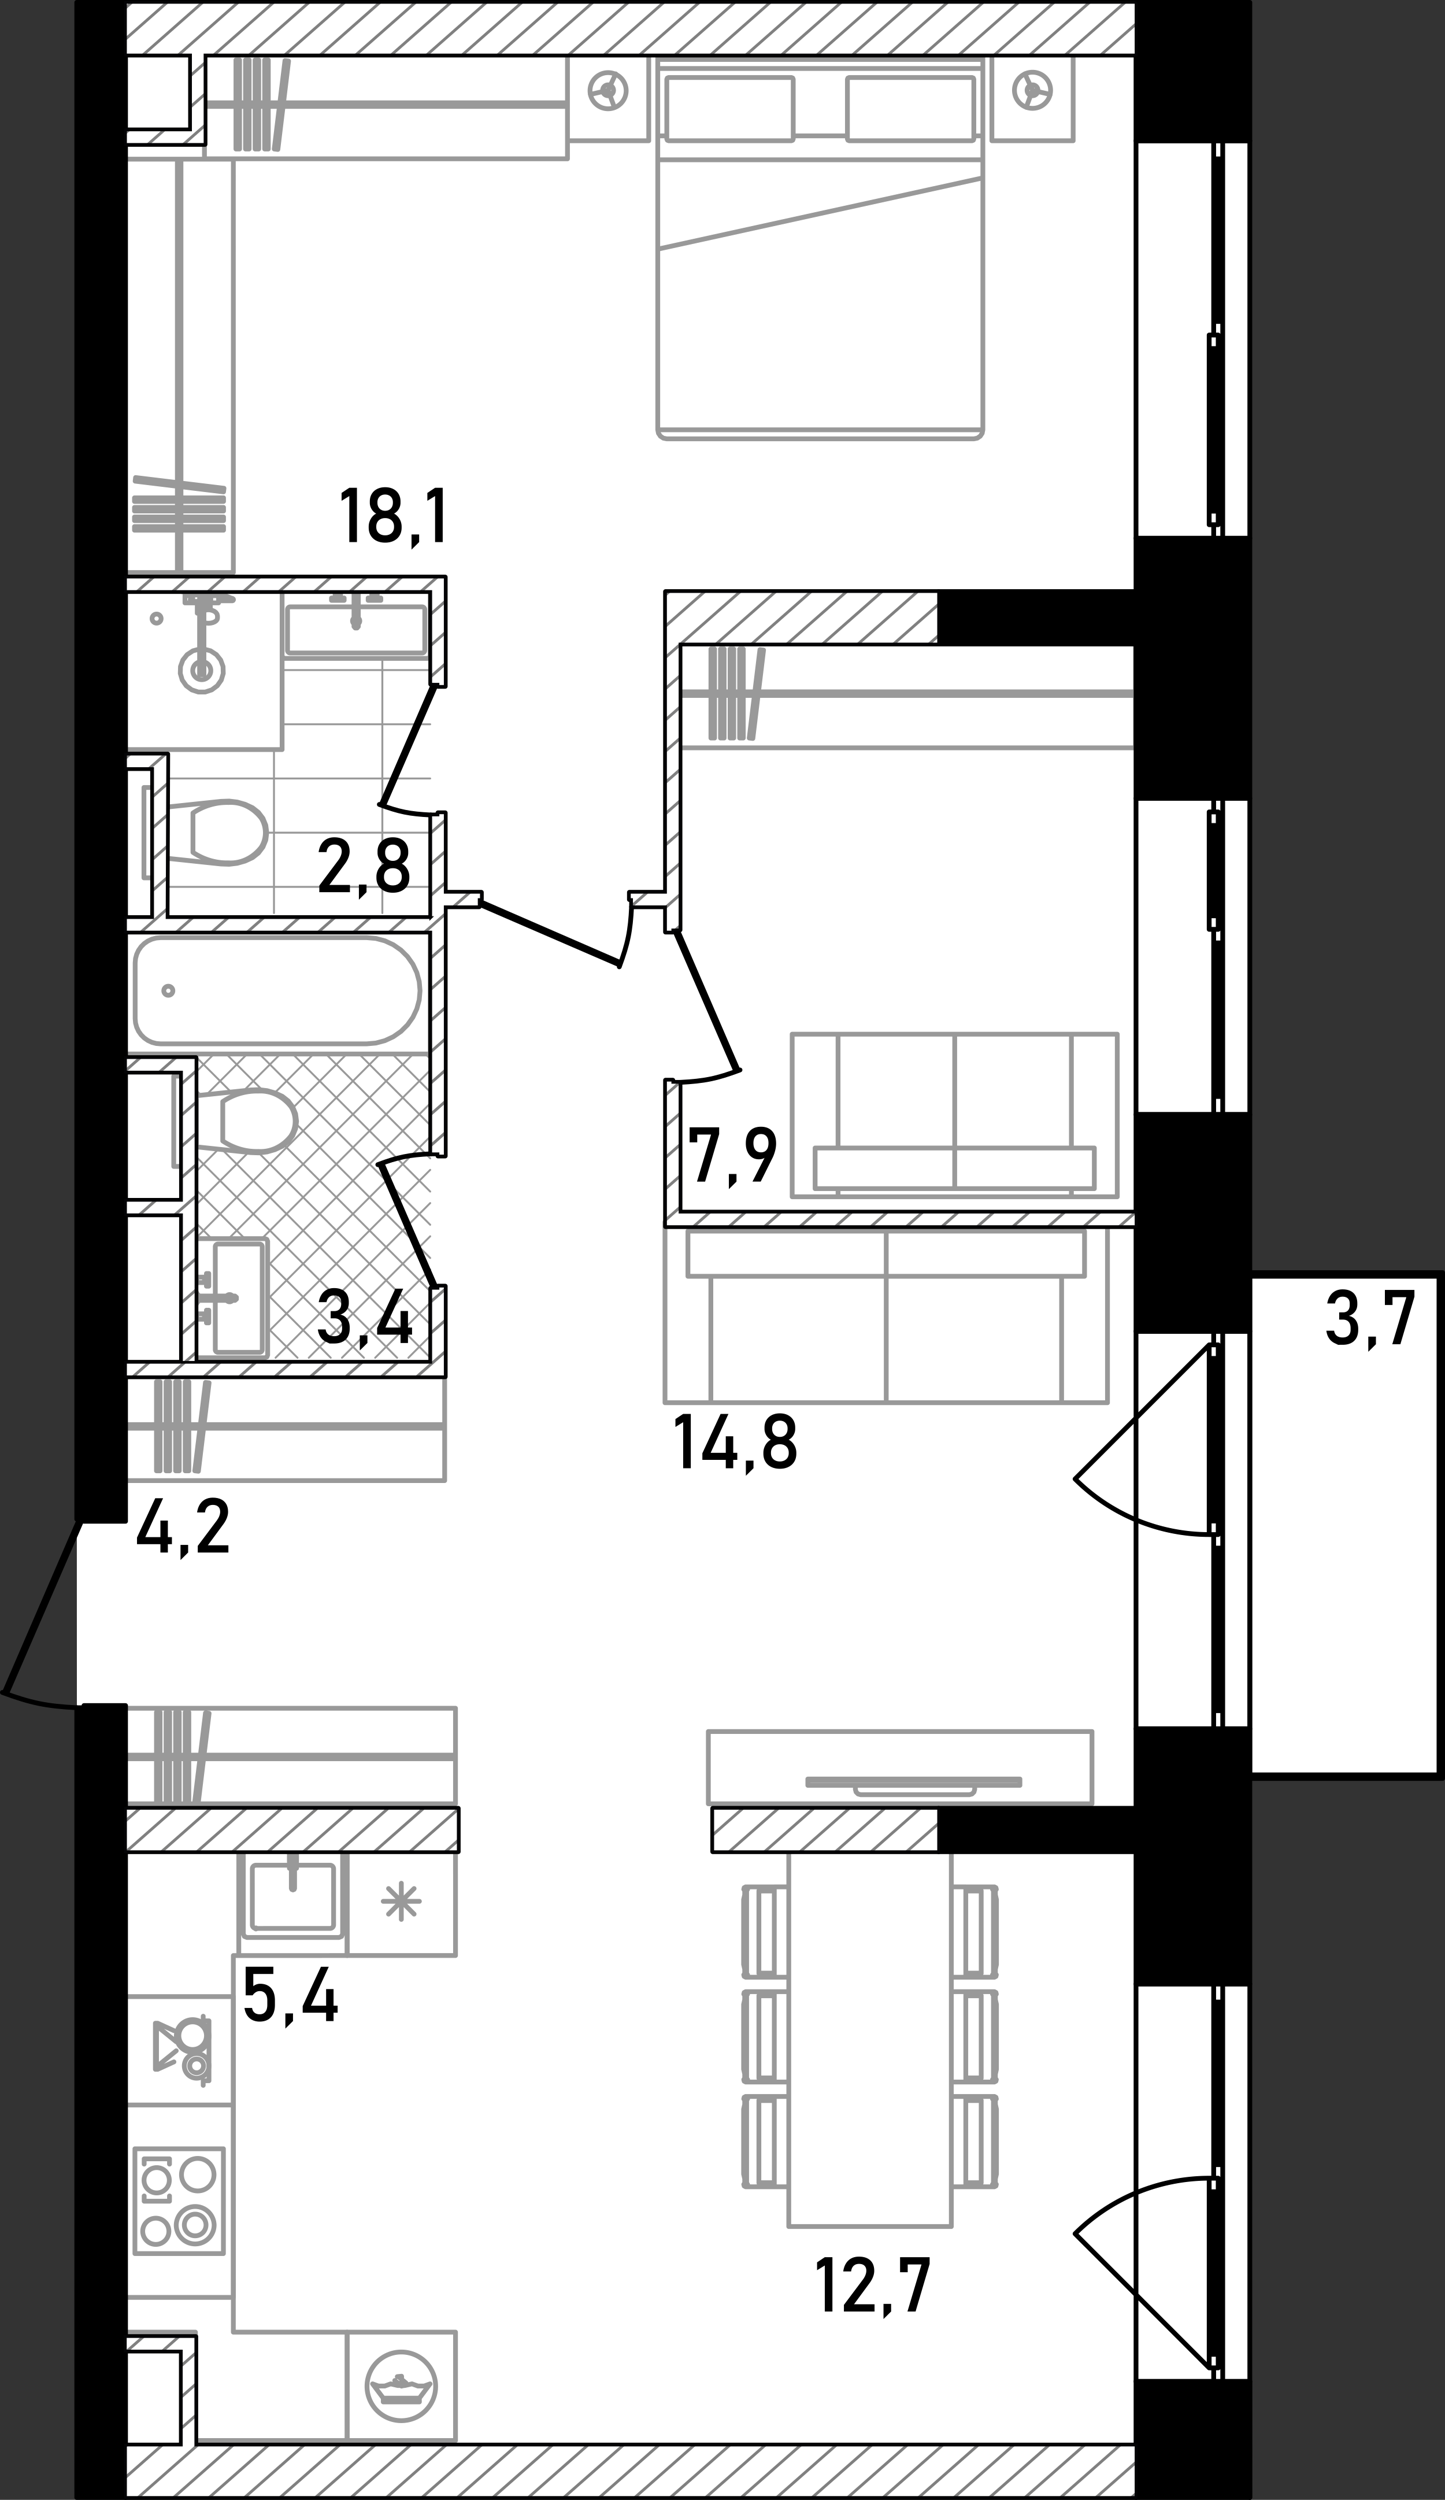<svg version="1.1" id="_x33_41" xmlns="http://www.w3.org/2000/svg" x="0" y="0" viewBox="0 0 302.322 522.868" xml:space="preserve"><rect x="0" y="0" width="302.322" height="522.868" fill="#333333" stroke="none"/><style>.st0,.st1{fill-rule:evenodd;clip-rule:evenodd}.st0{fill:#fff}.st1{stroke:#999}.st1,.st2,.st4{fill:none;stroke-linecap:round;stroke-linejoin:round;stroke-miterlimit:3}.st2{fill-rule:evenodd;clip-rule:evenodd;stroke-width:.4;stroke:#999}.st4{stroke:#000}.st4,.st5,.st7{fill-rule:evenodd;clip-rule:evenodd}.st7{fill:none;stroke:gray;stroke-width:.6;stroke-miterlimit:22.926}</style><path class="st0" d="M301.05 265.834h-39.666L261.678.289 15.977.469l.157 521.698h245.25V372h39.666z" id="fon_1_"/><g id="mebel_1_"><g id="mebel_2_"><path class="st1" d="M26.149 386.347h23.808m0 0v22.672m0 .001h-1.136m0 0v78.768m0 0H72.63m0 0v22.672m0 0H40.885m0 0v-22.672m0 0H26.149m0 0v-101.44M51.659 405.24l19.271-.002m0 0l.535-.221m0 0l.221-.534m0 0l-.002-17.382m0 0l-.221-.535m0 0l-.534-.221m0 0l-19.272.002m0 0l-.534.221m0 0l-.222.535m0 0l.002 17.382m0 0l.222.534m0 0l.534.221M49.96 409.019l22.671-.002M49.957 386.347l22.672-.002M49.96 409.019l-.003-22.672M72.63 409.017l-.002-22.672M53.548 403.35l15.492-.001M69.797 402.594l-.002-11.715M69.04 390.124l-7.002.001m-1.489 0l-7.002.001M52.791 390.881l.002 11.714M53.548 403.35h.108a.108.108 0 00-.108-.108.108.108 0 10.108.108h-.108zM69.797 402.594a.757.757 0 01-.756.756M69.04 390.124c.417 0 .755.338.755.756M52.791 390.881c0-.417.339-.755.756-.755M53.548 403.35a.756.756 0 01-.756-.755M60.954 394.957l.1.24m0 0l.241.099m0 0l.24-.1m0 0l.099-.24m0 0v-7.477m0 0l-.101-.24m0 0l-.24-.1m0 0l-.24.1m0 0l-.1.24m0 0l.001 7.478M60.539 389.407h.414m0 0v-1.927m0 0l.1-.24m0 0l.24-.101m0 0l.24.1m0 0l.101.241m0 0v1.927m0 0h.414m0 0v-2.457m0 0l-1.51.001m0 0l.001 2.456M60.549 390.768h.404m-.001 0v-1.323m0 0h-.404m.001 0v1.323M62.038 390.768l-.001-1.323m0 0h-.403m0 0v1.323m0 0h.404M46.743 471.356V449.44m0 0H28.227m0 0v21.916m0 0h18.516M35.462 460.398h-5.299M30.164 460.398v-1.096M35.462 460.398v-1.096M35.462 451.544h-5.299M30.164 452.639v-1.096M35.462 452.639v-1.096M35.337 466.644a2.74 2.74 0 11-5.479-.001 2.74 2.74 0 015.479.001zM44.803 465.373a3.967 3.967 0 11-7.935 0 3.969 3.969 0 017.935 0z"/><path class="st1" d="M43.103 465.373a2.267 2.267 0 11-4.535.001 2.267 2.267 0 014.535-.001zM35.427 455.971a2.646 2.646 0 11-5.291-.001 2.646 2.646 0 015.291.001zM44.774 454.853a3.4 3.4 0 11-6.803-.001 3.4 3.4 0 016.803.001zM48.821 480.52v-40.244M26.149 480.52v-40.244M48.821 480.52H26.149M48.821 440.276H26.149M72.63 409.017l22.672-.002m0 0l-.002-22.672m0 0l-22.672.002m0 0l.002 22.672M83.965 393.901v7.557M81.294 395.008l5.343 5.343M80.187 397.68h7.558M81.294 400.352l5.343-5.344M48.821 417.604v22.672M26.149 417.604v22.672M48.821 417.604H26.149M48.821 440.276H26.149M43.719 425.783a3.412 3.412 0 11-6.823 0 3.412 3.412 0 016.823 0z"/><path class="st1" d="M43.198 425.783a2.891 2.891 0 11-5.782 0 2.891 2.891 0 015.782 0zM43.719 432.092a2.579 2.579 0 11-5.158.002 2.579 2.579 0 015.158-.002z"/><path class="st1" d="M42.585 432.092a1.444 1.444 0 11-2.888.002 1.444 1.444 0 012.888-.002zM91.146 499.124a7.18 7.18 0 11-14.36 0 7.18 7.18 0 0114.36 0zM42.515 421.714v.963m0 0h1.204m0 0v12.525m0 0h-1.204m0 0v.963M32.989 423.178l.104.047m.102.047l.104.048m.102.047l.104.047m.103.047l.103.048m.103.046l.103.048m.103.047l.103.047m.103.047l.103.047m.103.048l.104.047m.102.047l.104.047m.102.047l.104.047m.103.047l.103.048m.104.047l.102.047m.104.047l.102.047m.104.048l.102.046m.104.048l.102.047m.104.047l.103.047m.103.047l.103.047M32.989 432.812l.104-.047m.102-.048l.104-.047m.102-.047l.104-.047m.103-.047l.103-.047m.103-.047l.103-.048m.103-.047l.103-.047m.103-.047l.103-.047m.103-.048l.104-.047m.102-.046l.104-.048m.102-.047l.104-.047m.103-.047l.103-.047m.104-.048l.102-.047m.104-.047l.102-.047m.104-.048l.102-.046m.104-.047l.102-.048m.104-.047l.103-.047m.103-.047l.103-.047M32.989 423.178v.078m0 .113v.114m0 .113v.114m0 .113v.078m0 0l.052.042m.088.071l.088.072m.087.071l.088.071m.089.072l.088.071m.088.072l.088.071m.088.072l.088.071m.088.072l.087.071m.088.071l.088.072m.089.071l.088.072m.088.071l.088.072m.088.071l.088.072m.087.071l.089.071m.088.072l.088.071m.088.072l.088.072m.088.071l.088.071m.088.072l.088.071m.088.071l.088.072m.088.072l.088.071m.088.071l.088.072m.088.071l.088.071m.088.072l.088.072m.088.071l.088.071m.088.072l.052.042M32.989 432.812v-.078m0-.113v-.114m0-.113v-.113m0-.114v-.078m0 0l.052-.042m.088-.071l.088-.071m.087-.072l.088-.071m.089-.072l.088-.071m.088-.072l.088-.071m.088-.072l.088-.071m.088-.072l.087-.071m.088-.071l.088-.072m.089-.071l.088-.072m.088-.071l.088-.072m.088-.071l.088-.071m.087-.072l.089-.071m.088-.072l.088-.071m.088-.072l.088-.071m.088-.072l.088-.071m.088-.072l.088-.071m.088-.071l.088-.072m.088-.072l.088-.071m.088-.071l.088-.072m.088-.071l.088-.071m.088-.072l.088-.072m.088-.071l.088-.071m.088-.072l.052-.042M32.51 432.812v-9.634m0 0h.479m0 0v.722m0 0h-.238m0 0v8.189m0 0h.238m0 0v.723m0 0h-.479M89.975 498.608l-1.233.448m0 0h-1.313m0 0l-1.233-.448m0 0l-1.473.342m0 0H83.21m0 0l-1.473-.342m0 0l-1.235.449m0 0h-1.313m0 0l-1.235-.449m0 0l2.232 2.986m0 0h7.558m0 0l2.231-2.986M87.744 501.856h-7.558m0 0v-.262m0 0h7.558m0 0v.262M87.744 502.38h-7.558m0 0v-.262m0 0h7.558m0 0v.262M83.124 497.093l.891-.085m0-.001l.021.226m0 .001l-.476.045m0-.001l1.382 1.142m0 .001l-.125.152m0-.001l-.642-.529m0 .001l-.068.081m0 0l.741.611m0-.001l-.121.146m0 0l-.74-.611m0 .001l-.081.097m0 0l.602.497m0-.001l-.108.13m0 .001l-.601-.496m0-.001l-.08.097m0 0l.414.343m0 0l-.115.139m0 .001l-1.422-1.174M95.302 487.788H72.63m0 0v22.672m0 0h22.672m0 0v-22.672M199.035 413.553h3.028m0 0v-.858m0 0v-17.176m0 0v-.86m0 0h-3.028M205.49 394.659h-3.427m0 0v.859m0 0h3.224m0 0v-.057m0 0l-.196-.294m0 0l.087-.343m0 0l.312-.165M207.849 395.461l-.196-.294m0 0l.087-.343m0 0l.312-.165m0 0h-2.562m0 0l-.312.165m0 0l-.087.343m0 0l.196.294m0 0v17.291m0 0l-.196.293m0 0l.087.343m0 0l.312.165m0 0h2.562m0 0l-.312-.165m0 0l-.087-.343m0 0l.196-.293m0 0v-17.291M205.49 413.553l-.312-.165m0 0l-.087-.342m0 0l.196-.294m0 0v-.057m0 0h-3.224m0 0v.858m0 0h3.427M208.255 411.889l.226-1.005v-13.556l-.226-1.005zM208.254 396.323v15.566m0 0l.227-1.005m0 0v-13.556m0 0l-.227-1.005M208.254 395.461l.197-.294m0 0l-.087-.343m0 0l-.312-.165m0 0l-.313.165m0 0l-.087.343m0 0l.197.294m0 0v17.291m0 0l-.197.293m0 0l.087.343m0 0l.313.165m0 0l.312-.165m0 0l.087-.343m0 0l-.197-.293m0 0v-17.291M199.035 435.469h3.028m0 0v-.859m0 0v-17.175m0 0v-.859m0 0h-3.028M205.49 416.576h-3.427m0 0v.859m0 0h3.224m0 0v-.058m0 0l-.196-.294m0 0l.087-.342m0 0l.312-.165M207.849 417.377l-.196-.294m0 .001l.087-.342m0 0l.312-.165m0 0h-2.562m0 0l-.312.165m0 0l-.087.342m0 0l.196.294m0-.001v17.291m0 .001l-.196.293m0 0l.087.343m0 0l.312.165m0 0h2.562m0 0l-.312-.165m0 0l-.087-.343m0 0l.196-.293m0 0v-17.291M205.49 435.469l-.312-.165m0 0l-.087-.342m0 0l.196-.294m0 0v-.058m0 0h-3.224m0 0v.859m0 0h3.427M208.255 433.806l.226-1.005v-13.556l-.226-1.005zM208.254 418.24v15.566m0 0l.227-1.005m0 0v-13.556m0 0l-.227-1.005M208.254 417.377l.197-.294m0 .001l-.087-.342m0 0l-.312-.165m0 0l-.313.165m0 0l-.087.342m0 0l.197.294m0-.001v17.291m0 .001l-.197.293m0 0l.087.343m0 0l.313.165m0 0l.312-.165m0 0l.087-.343m0 0l-.197-.293m0 0v-17.291M165.026 413.553h-3.028m.001 0v-.858m0 0v-17.176m0 0v-.86m0 0h3.028M158.571 394.659h3.427m.001 0v.859m0 0h-3.224m-.001 0v-.057m0 0l.196-.294m.001 0l-.087-.343m0 0l-.312-.165M156.212 395.461l.196-.294m.001 0l-.086-.343m-.001 0l-.313-.165m0 0h2.562m0 0l.312.165m.001 0l.087.343m0 0l-.196.294m0 0v17.291m0 0l.196.293m0 0l-.087.343m0 0l-.312.165m-.001 0h-2.562m0 0l.313-.165m0 0l.086-.343m.001 0l-.196-.293m-.001 0v-17.291M158.571 413.553l.312-.165m.001 0l.087-.342m0 0l-.196-.294m-.001 0v-.057m0 0h3.224m.001 0v.858m0 0h-3.427M155.58 397.328v13.556l.227 1.005v-15.566zM155.807 396.323v15.566m0 0l-.227-1.005m0 0v-13.556m0 0l.227-1.005M155.807 395.461l-.196-.294m0 0l.086-.343m0 0l.313-.165m0 0l.313.165m0 0l.086.343m0 0l-.196.294m0 0v17.291m0 0l.196.293m0 0l-.086.343m0 0l-.313.165m0 0l-.313-.165m0 0l-.086-.343m0 0l.196-.293m0 0v-17.291M165.026 435.469h-3.028m.001 0v-.859m0 0v-17.175m0 0v-.859m0 0h3.028M158.571 416.576l.313.165.087.343-.197.295v.055h3.224v-.858zM158.571 416.576h3.427m.001 0v.859m0 0h-3.224m-.001 0v-.058m0 0l.196-.294m.001 0l-.087-.342m0 0l-.312-.165M156.212 417.377l.196-.294m.001.001l-.086-.342m-.001 0l-.313-.165m0 0h2.562m0 0l.312.165m.001 0l.087.342m0 0l-.196.294m0-.001v17.291m0 .001l.196.293m0 0l-.087.343m0 0l-.312.165m-.001 0h-2.562m0 0l.313-.165m0 0l.086-.343m.001 0l-.196-.293m-.001 0v-17.291M158.571 435.469l.312-.165m.001 0l.087-.342m0 0l-.196-.294m-.001 0v-.058m0 0h3.224m.001 0v.859m0 0h-3.427M155.58 419.245v13.556l.227 1.005V418.24zM155.807 418.24v15.566m0 0l-.227-1.005m0 0v-13.556m0 0l.227-1.005M155.807 417.377l-.196-.294m0 .001l.086-.342m0 0l.313-.165m0 0l.313.165m0 0l.086.342m0 0l-.196.294m0-.001v17.291m0 .001l.196.293m0 0l-.086.343m0 0l-.313.165m0 0l-.313-.165m0 0l-.086-.343m0 0l.196-.293m0 0v-17.291M199.035 438.493h3.028m0 0v.859m0 0v17.176m0 0v.858m0 0h-3.028M205.49 457.386h-3.427m0 0v-.858m0 0h3.224m0 0v.057m0 0l-.196.294m0 0l.087.342m0 0l.312.165M207.849 456.585l-.196.294m0 0l.087.342m0 0l.312.165m0 0h-2.562m0 0l-.312-.165m0 0l-.087-.342m0 0l.196-.294m0 0v-17.291m0 0l-.196-.294m0 0l.087-.343m0 0l.312-.165m0 0h2.562m0 0l-.312.165m0 0l-.087.343m0 0l.196.293m0 .001v17.291M205.49 438.493l-.312.165m0 0l-.087.342m0 0l.196.294m0 0v.058m0 0h-3.224m0 0v-.859m0 0h3.427M208.255 455.722l.226-1.005v-13.556l-.226-1.005zM208.254 455.722v-15.566m0 0l.227 1.005m0 0v13.556m0 0l-.227 1.005M208.254 456.585l.197.294m0 0l-.087.342m0 0l-.312.165m0 0l-.313-.165m0 0l-.087-.342m0 0l.197-.294m0 0v-17.291m0 0l-.197-.294m0 0l.087-.343m0 0l.313-.165m0 0l.312.165m0 0l.087.343m0 0l-.197.293m0 .001v17.291M165.026 438.493h-3.028m.001 0v.859m0 0v17.176m0 0v.858m0 0h3.028M158.571 457.386h3.427m.001 0v-.858m0 0h-3.224m-.001 0v.057m0 0l.196.294m.001 0l-.087.342m0 0l-.312.165M156.212 456.585l.196.294m.001 0l-.086.342m-.001 0l-.313.165m0 0h2.562m0 0l.312-.165m.001 0l.087-.342m0 0l-.196-.294m0 0v-17.291m0 0l.196-.293m0-.001l-.087-.343m0 0l-.312-.165m-.001 0h-2.562m0 0l.313.165m0 0l.086.343m.001 0l-.196.293m-.001.001v17.291M158.571 438.493l.312.165m.001 0l.087.342m0 0l-.196.294m-.001 0v.058m0 0h3.224m.001 0v-.859m0 0h-3.427M155.58 441.161v13.556l.227 1.005v-15.565zM155.807 455.722v-15.566m0 0l-.227 1.005m0 0v13.556m0 0l.227 1.005M155.807 456.585l-.196.294m0 0l.086.342m0 0l.313.165m0 0l.313-.165m0 0l.086-.342m0 0l-.196-.294m0 0v-17.291m0 0l.196-.293m0-.001l-.086-.343m0 0l-.313-.165m0 0l-.313.165m0 0l-.086.343m0 0l.196.293m0 .001v17.291M165.027 465.698h34.007m0 0v-79.351m0 0h-34.007m0 0v79.351"/><g id="mebel"><path class="st2" d="M85.439 283.99l4.568-4.568m-11.515 4.568l11.515-11.516M71.544 283.99l18.463-18.462M64.598 283.99l25.409-25.409M57.651 283.99l32.356-32.356M56 278.693l34.007-34.007M56 271.746l34.007-34.006M56 264.799l34.007-34.007m-35.221 28.275l35.222-35.222m-42.169 35.222l38.618-38.617m-45.572 38.623l38.624-38.624m-38.624 31.677l11.102-11.102m9.329-9.328l11.246-11.246m-31.677 24.729l4.819-4.819m11.78-11.78l8.131-8.131m-14.629 7.682l7.682-7.682M43.219 228.951l8.502-8.502m-10.836 3.889l3.889-3.889M90.007 221.437l-.988-.988m.988 7.935l-7.935-7.934m7.935 14.881L75.126 220.45m14.881 21.828L68.179 220.45m21.828 28.774L61.232 220.45m28.775 35.721L54.285 220.45m35.722 42.668l-28.035-28.035m-7.081-7.081l-7.553-7.553m42.669 49.616l-30.594-30.593m-11.062-11.063l-7.466-7.466m49.122 56.069l-35.88-35.879m-12.06-12.06l-1.182-1.182m49.122 56.068l-43.516-43.515M83.09 283.99l-42.205-42.205m35.259 42.205L56 263.847m-4.78-4.78l-10.335-10.335m28.312 35.258L56 270.793m-11.726-11.726l-3.389-3.389m21.366 28.312L56 277.739m-14.59 6.251l-.03-.03m-.464-.463l-.031-.031M34.839 185.497h55.168m-34.196-11.336h34.196m-55.168-11.336h55.168m-30.984-11.336h30.984m-30.984-11.335h30.984M79.994 190.975v-53.262m-22.672 53.262v-34.196"/><path class="st1" d="M26.149 220.45h63.859m0 0v-26.451m0 0H26.149m0 0v26.451M33.599 196.115l-.924.081m0 0l-.896.238m0 0l-.841.39m0 0l-.76.529m0 0l-.656.652m0 0l-.531.756m0 0l-.393.835m0 0l-.24.891m0 0l-.08.918m0 0v11.639m0 0l.08.918m0 0l.24.891m0 0l.393.836m0 0l.531.755m0 0l.656.652m0 0l.76.529m0 0l.841.389m0 0l.896.239m0 0l.924.081m0 0h43.104m0 0l1.941-.169m0 0l1.882-.502m0 0l1.765-.818m0 0l1.596-1.11m0 0l1.377-1.37m0 0l1.117-1.586m0 0l.824-1.755m0 0l.504-1.87m0 0l.17-1.93m0 0l-.17-1.928m0 0l-.504-1.871m0 0l-.824-1.755m0 0l-1.117-1.586m0 0l-1.377-1.37m0 0l-1.596-1.111m0 0l-1.765-.818m0 0l-1.882-.501m0 0l-1.941-.169m0 0H33.599M36.163 207.224a.945.945 0 11-1.89 0 .945.945 0 011.89 0zM59.59 122.772h29.851m.001 0l.401.166m-.001 0l.166.4m0 0v13.809m0 0l-.166.4m0 0l-.401.166m.001 0H59.59m0 0l-.401-.166m0 0l-.166-.4m0 0v-13.809m0 0l.166-.4m0 0l.401-.166M60.723 126.929h13.339m.907 0h13.338M88.874 127.496v8.517M88.307 136.58H60.723M60.157 136.013v-8.517M88.307 126.929c.313 0 .566.254.566.567M88.874 136.013a.566.566 0 01-.566.566M60.723 136.58a.567.567 0 01-.566-.566M60.157 127.496c0-.313.254-.567.566-.567M75.271 129.87a.755.755 0 01-.302.604v-1.208a.754.754 0 01.302.604zm-1.209.604a.754.754 0 010-1.21v1.21zM74.969 123.301h-.907m0 0v7.748m0 0l.256.301m0 0h.395m0 0l.255-.301m0 0l.001-7.748M73.759 123.301h1.512m0 0v-.265m0 0h-1.512m0 0v.265M73.381 123.036h2.268m0 0v-.264m0 0h-2.268m0 0v.264M71.247 124.661v-1.625m0 0h.095m0 0v-.132m0 .001h.283m0 0v-.132m0-.001h-1.89m0 0v.132m0 .001h.284m0 0v.132m0-.001h.094m0 0v1.625m0 0h.322m0 0v.416m0 .001h-1.077m0 0v.491m0 0h2.645m0 0v-.491m0 0h-1.077m0 0v-.416m0-.001h.321M77.784 124.661v-1.625m0 0h-.095m0 0v-.132m0 .001h-.283m0 0v-.132m0-.001h1.89m0 0v.132m0 .001h-.283m0 0v.132m0-.001h-.095m0 0v1.625m0 0h-.322m0 0v.416m0 .001h1.078m0 0v.491m0 0h-2.646m0 0v-.491m0 0h1.077m0 0v-.416m0-.001h-.321M70.434 125.077l.072.072M70.925 125.077l-.071.072M70.434 124.661h.491M70.113 123.036h1.134M71.341 122.905h-1.322M78.596 125.077l-.072.072M78.105 125.077l.072.072M78.596 124.661h-.491M78.918 123.036h-1.135M77.689 122.905h1.323M70.925 125.322a.245.245 0 11-.491 0c0-.135.11-.246.246-.246s.245.112.245.246zM78.596 125.322a.245.245 0 11-.491 0c0-.135.11-.246.246-.246s.245.112.245.246zM55.878 240.926l1.645-.468m0 0l1.551-.719m-.001.001l1.23-.967m.001 0l.943-1.249m-.001-.001l.594-1.448m.001.001l.205-1.55m0 0l-.205-1.552m0 0l-.594-1.447m-.001-.001l-.943-1.248m.001.001l-1.23-.968m-.001 0l-1.551-.719m.001-.001l-1.645-.469m0 .001l-1.697-.207m0-.001l-1.71.059m-.001.001l-11.585 1.223m0 0v10.654m0 0l11.585 1.223m0 0l1.71.06m.001-.001l1.697-.208M46.607 230.408v4.118M46.607 234.525v4.116M60.874 231.461c.57.889.881 1.961.887 3.064M54.044 228.213c2.591-.165 5.106 1.031 6.829 3.248M46.607 230.408c2.253-1.505 4.828-2.266 7.437-2.195M54.044 240.837c-2.609.07-5.185-.689-7.437-2.195M60.874 237.589c-1.723 2.217-4.238 3.413-6.829 3.248M61.76 234.525a5.743 5.743 0 01-.887 3.063M40.885 229.878h.189v9.295h-.189zM40.885 229.878v9.295m0 0h.189m0 0v-9.295m0 0h-.189M40.885 243.971v-18.893M36.351 243.971v-18.893M40.885 243.971h-4.534M40.885 225.078h-4.534M49.643 180.563l1.645-.469m0 0l1.551-.718m0 0l1.23-.968m0 0l.943-1.248m0 0l.594-1.448m0 0l.205-1.551m0 0l-.205-1.551m0 0l-.594-1.447m0 0l-.943-1.249m0 0l-1.23-.967m0 0l-1.551-.719m0 0l-1.645-.469m0 0l-1.698-.207m0 0l-1.709.059m0 0l-11.585 1.223m0 0v10.654m0 0l11.585 1.223m0 0l1.709.059m0 0l1.698-.207M40.372 170.045v4.117M40.372 174.161v4.116M54.639 171.098c.57.889.881 1.961.887 3.063M47.809 167.85c2.592-.165 5.107 1.031 6.83 3.249M40.372 170.045c2.254-1.505 4.828-2.265 7.437-2.195M47.809 180.473c-2.609.07-5.184-.69-7.437-2.196M54.639 177.225c-1.723 2.217-4.238 3.414-6.83 3.249M55.526 174.161a5.743 5.743 0 01-.887 3.063M34.651 169.515h.188v9.294h-.188zM34.651 169.513v9.295m0 .001h.188m0 0v-9.295m0-.001h-.188M34.651 183.608v-18.894M30.117 183.608v-18.894M34.651 183.608h-4.534M34.651 164.715h-4.534M26.149 122.772v34.008M26.149 156.78h32.874M59.023 156.78v-34.008M33.707 129.385a.944.944 0 11-1.889 0 .944.944 0 011.889 0zM41.76 135.756l-1.396.372m0 0l-1.209.793m0 0l-.898 1.132m0 0l-.496 1.358m0 0l-.043 1.445m0 0l.413 1.385m0 0l.829 1.184m0 0l1.159.864m0 0l1.372.455m0 0h1.446m0 0l1.372-.455m0 0l1.159-.864m0 0l.829-1.184m0 0l.413-1.385m0 0l-.044-1.445m0 0l-.495-1.358m0 0l-.898-1.132m0 0l-1.208-.793m0 0l-1.398-.372m0 0v-5.538m0 0l.456.108m0 0l.489.037m0 0l.489-.037m0 0l.456-.108m0 0l.391-.172m0 0l.3-.225m0 0l.189-.261m0 0l.064-.281m0 0v-.402m0 0l-.019-.12m0 0l-.064-.278m0 0l-.054-.103m0 0l-.181-.251m0 0l-.078-.071m0 0l-.275-.204m0 0l-.356-.157m0 0l-.195-.052m0 0l-.25-.059m0 0l-.02-.688m0 0l-.01-.796m0 0h1.73m0 0v-.435m0 0H48.6m0 0l.159-.059m0 0l.084-.148m0 0l-.033-.167m0 0l-.134-.105m0 0l-.485-.158m0 0l-.726-.315m0 0l-1.008-.573m0 0l-.728-.259m0 0v-.124m0 0h.603m0 0v-.982m0 0h-2.569m0 0v.877m0 0l-.063.038m0 0l-.032.034m0 0l-.025.04m0 0l-.279.673m0 0h-.697m0 0v-1.36m0 0h1.059m0 0v-.302m0 0h-3.024m0 0v.302m0 0h1.058m0 0v1.36m0 0h-1.436m0 0v.151m0 0h-.415m0 0v-.302m0 0h.152m0 0v-.529m0 0h.604m0 0v-.982m0 0h-2.57m0 0v.982m0 0h.604m0 0v.529m0 0h.152m0 0v.302m0 0h-.152m0 0v1.512m0 0h2.571m0 0v2.154m0 0h.082m0 0h.094m0 0h.123m0 0h.149m0 0h.042m0 0v7.504M44.104 124.434h-.21m0 0l.14-.341m0 0l.326-.053m0 0l.008.002m0 0v.241m0 0h.151m0 0v.302m0 0h-.415m0 0v-.151M45.578 124.586v-.24m0 0l.677.239m0 0l.987.563m0 0l.053.024m0 0h-1.566m0 0v-.586m0 0h-.151M39.72 123.755v.529M39.041 123.755v.529M45.378 123.755h.352M44.519 124.284h.189M44.709 124.284h.68M45.388 124.284h.015M44.709 124.107v.176M45.388 124.278v.005M45.578 124.586h-1.059M43.225 126.097h-.558M45.729 125.172v.491M43.159 126.664h-.491M48.524 125.651l.076.012M44.375 123.547l-.047.002M44.544 123.579l-.169-.032M43.831 123.631l-.047.01M43.784 123.64l-.021.009M45.729 123.879l-.453-.16M45.276 123.719l-.731-.14M44.419 124.051l-.059-.01M48.524 125.651l-.512-.167M48.012 125.483l-.718-.312M45.318 123.735h-.001M44.328 123.549l-.497.082M42.67 128.152l-.002-.001M42.668 127.621h.002M44.104 124.982v-.127M44.104 124.737v-.104M44.104 124.855v-.118M43.894 124.434h-.523M45.141 124.191l-.722-.14M45.578 124.346l-.437-.155M43.423 125.068h.108a.108.108 0 10-.216 0 .108.108 0 00.216 0h-.108zM43.514 125.024l-.091.044M43.612 125.009l-.098.015M43.71 125.024l-.098-.015M43.801 125.068l-.091-.044M43.801 125.068h.001M43.958 127.564l-.346-.026M43.612 127.538l-.344.026M44.029 127.581l-.071-.017M42.947 127.641l-.196.051M43.268 127.564l-.321.077M43.981 125.235l.01.062M42.751 127.692l-.083.037M43.196 127.581l.02-.688M43.235 125.297l.009-.062M43.244 125.235l.026-.058M43.27 125.177l.042-.049M43.312 125.128l.055-.038M43.367 125.09l.057-.021M43.423 125.068l.007-.003M43.43 125.065l.068-.008M43.499 125.057h.228M43.726 125.057l.068.008M43.794 125.065l.007.003M43.802 125.069l.056.021M43.858 125.09l.055.038M43.913 125.128l.042.049M43.955 125.177l.026.058M43.216 126.893l.019-1.596M44 126.097l-.009-.799M44.104 125.795h-.107M43.229 125.795h-.562M41.76 135.756v5.343M42.668 135.756v5.343M41.76 141.098h.907M38.7 123.755h1.361M38.851 124.284h1.059M38.851 124.586h1.059M40.325 124.586v1.209M44.104 125.795v-1.209M41.76 123.075h.907M41.76 124.434v3.817M42.668 130.218v-5.784M40.325 125.795h1.436M41.27 126.097h.49M41.27 126.664h.49M43.159 126.097v1.493M42.668 138.434a1.888 1.888 0 11-.907 3.668 1.889 1.889 0 010-3.668M40.325 125.712a.34.34 0 110-.589M40.885 259.633v23.79m0 0l.166.4m0 0l.401.166m0 0h13.981m0 0l.4-.166m0 0l.167-.4m0 0v-23.79m0 0l-.167-.401m0 0l-.4-.165m0 0H41.452m0 0l-.401.165m0 0l-.166.401M45.043 260.767v10.307m0 .907v10.308M45.609 282.856h8.69M54.867 282.289v-21.522M54.299 260.2h-8.69M45.609 282.856a.566.566 0 01-.566-.567M54.867 282.289a.567.567 0 01-.567.567M54.299 260.2c.313 0 .567.254.567.567M45.043 260.767c0-.313.253-.567.566-.567M48.635 271.981a.755.755 0 01-1.21 0h1.21zm-1.21-.907a.755.755 0 011.209 0h-1.209zM41.415 271.982v-.907m0 0h7.748m0 0l.301.256m0 0v.395m0 0l-.301.256m0 0h-7.748M41.415 270.772v1.512m0 0h-.265m0 0v-1.512m0 0h.265M41.15 270.394v2.267m0 0h-.265m0 0v-2.267m0 0h.265M42.775 268.26H41.15m0 0v.095m0-.001h-.132m0 0v.283m0 .001h-.133m0 0v-1.889m0 0h.133m0 0v.283m0 0h.132m0 0v.095m0-.001h1.625m0 0v.321m0 .001h.416m0 0v-1.077m0-.001h.491m0 0v2.645m0 .001h-.491m0 0v-1.077m0 0h-.416m0 0v.321M42.775 274.797H41.15m0 0v-.094m0 0h-.132m0 0v-.284m0 0h-.133m0 0v1.89m0 0h.133m0 0v-.284m0 0h.132m0 0v-.094m0 0h1.625m0 0v-.322m0 0h.416m0 0v1.077m0 0h.491m0 0v-2.645m0 0h-.491m0 0v1.077m0 0h-.416m0 0v-.321M43.191 267.447l.071.072M43.191 267.938l.071-.072M42.775 267.447v.491M41.15 267.126v1.133M41.018 268.354v-1.323M43.191 275.609l.071-.072M43.191 275.118l.071.072M42.775 275.609v-.491M41.15 275.93v-1.134M41.018 274.702v1.322M43.682 267.693a.246.246 0 11-.492 0 .246.246 0 01.492 0zM43.682 275.363a.246.246 0 11-.492 0 .246.246 0 01.492 0zM224.157 250.317v-1.7m0 0h-48.82m0 0v1.7m0 0h48.82M224.157 216.309h-24.41m0 0v23.805m0 0h24.41m0 0v-23.805M199.747 216.309h-24.41m0 0v23.805m0 0h24.41m0 0v-23.805M175.336 216.309h-9.598m.001 0v34.007m0 0h9.598m-.001 0v-1.7m0-8.501V216.31M233.754 216.309h-9.598m.001 0v23.805m0 8.503v1.7m0-.001h9.598m-.001 0v-34.007M199.747 248.617v-8.502m0 0h-29.209m0 0v8.502m0 0h29.209M199.747 248.617v-8.502m0 0h29.209m0 0v8.502m0 0h-29.209M148.727 255.607v1.889m0 0h73.382m0 0v-1.889m0 0h-73.382M148.727 293.393h36.691m0 0v-26.45m0 0h-36.691m0 0v26.45M185.418 293.393h36.69m.001 0v-26.45m0 0h-36.69m-.001 0v26.45M222.109 293.393h9.598m0 0v-37.786m0 0h-9.598m0 0v1.889m0 9.447v26.45M139.13 293.393h9.597m0 0v-26.45m0-9.447v-1.889m0 0h-9.597m0 0v37.786M185.418 257.496v9.447m0 0h41.489m0 0v-9.447m0 0h-41.489M185.418 257.496v9.447m0 0H143.93m0 0v-9.447m0 0h41.489M131.006 18.884a3.78 3.78 0 11-7.558 0 3.78 3.78 0 017.558 0z"/><path class="st1" d="M128.361 18.884a1.134 1.134 0 11-2.269 0 1.134 1.134 0 012.269 0zM219.803 18.884a3.778 3.778 0 11-7.557.001 3.778 3.778 0 017.557-.001z"/><path class="st1" d="M217.159 18.884a1.134 1.134 0 11-2.269 0 1.134 1.134 0 012.269 0zM148.199 377.279v-15.115m0 0h80.266m0 0v15.115m0 0h-80.266M213.387 372.398v1.02m0 0h-44.369m0 0v-1.02m0 0h44.369M203.926 373.417v.833m0 0l-.152.566m0 0l-.414.415m0 0l-.568.152m0 0h-22.698m0 0l-.567-.152m0 0l-.415-.415m0 0l-.152-.566m0 0v-.833m0 0h24.966M213.387 372.101v.297m0 0h-44.369m0 0v-.297m0 0h44.369M26.149 357.295v19.983m0 0h69.149m0 0v-19.983m0 0H26.149M95.298 367.855v-.756m0 0H26.149m0 0v.756m0 0h69.149M32.736 358.134v18.626m0 0h.755m0 0v-18.626m0 0h-.755M34.741 358.134v18.626m0 0h.755m0 0v-18.626m0 0h-.755M36.745 358.134v18.626m0 0h.756m0 0v-18.626m0 0h-.756M38.75 358.134v18.626m0 0h.756m0 0v-18.626m0 0h-.756M42.996 358.269l-2.241 18.491m0 0l.75.091m0 0l2.241-18.491m0 0l-.75-.091M26.149 287.013v22.672m0-.001h66.882m0 0v-22.672m0 .001H26.149M93.031 298.726v-.756m0 0H26.149m0 0v.756m0 0h66.882M32.736 289.005v18.626m0 0h.755m0 0v-18.626m0 0h-.755M34.741 289.005v18.626m0 0h.755m0 0v-18.626m0 0h-.755M36.745 289.005v18.626m0 0h.756m0 0v-18.626m0 0h-.756M38.75 289.005v18.626m0 0h.756m0 0v-18.626m0 0h-.756M42.996 289.141l-2.241 18.491m0 0l.75.091m0 0l2.241-18.491m0 0l-.75-.091M142.153 133.746v22.672m0 0h95.41m0 0v-22.672m0 0h-95.41M237.563 145.46v-.756m0 0h-95.41m0 0v.756m0 0h95.41M148.74 135.739v18.626m0 0h.756m0 0v-18.626m0 0h-.756M150.745 135.739v18.626m0 0h.755m0 0v-18.626m0 0h-.755M152.749 135.739v18.626m0 0h.756m0 0v-18.626m0 0h-.756M154.753 135.739v18.626m0 0h.756m0 0v-18.626m0 0h-.756M158.999 135.874l-2.241 18.491m.001 0l.75.091m0 0l2.241-18.491m0 0l-.75-.091M205.634 89.898h-68.016m0 0V14.325m0 0h68.016m0 0v75.573M203.745 91.788h-64.236m0 0l-.724-.144m0 0l-.612-.409m0-.001l-.41-.614m0 0l-.144-.722m0 0h68.016m0 0l-.145.722m0 0l-.409.614m0 0l-.613.409m0 .001l-.723.144M205.634 10.547h-68.016m0 0v3.778m0 0h68.016m0 0v-3.778M137.619 10.547h68.016m0 0v1.889m0 0h-68.016m0 0v-1.889M135.729 10.547h-17.004m0 0V29.44m0 0h17.004m0 0V10.547M207.523 10.547h17.004m0 0V29.44m0 0h-17.004m0 0V10.547M165.581 16.215h-25.695m0 0l-.267.111m0 0l-.11.267m0 0v12.47m0 0l.11.267m0 0l.267.11m0 0h25.695m0 0l.267-.11m0 0l.111-.267m0 0v-12.47m0 0l-.111-.267m0 0l-.267-.111M177.672 16.215h25.694m0 0l.267.111m.001 0l.111.267m-.001 0v12.47m0 0l-.111.267m.001 0l-.267.11m-.001 0h-25.694m0 0l-.268-.11m.001 0l-.111-.267m-.001 0v-12.47m0 0l.111-.267m.001 0l.268-.111M205.634 28.416h-1.89M177.293 28.416h-11.334M139.508 28.416h-1.89M205.634 33.426h-68.016m0 0v18.686m0 0l68.016-14.907m0 0v-3.779M37.863 33.288h-.756m0 0v86.462m0 0h.756m0 0V33.288M28.142 110.895h18.626m0 0v-.756m0 0H28.142m0 0v.756M28.142 108.891h18.626m0 0v-.756m0 0H28.142m0 0v.756M28.142 106.886h18.626m0 0v-.755m0 0H28.142m0 0v.755M28.142 104.882h18.626m0 0v-.756m0 0H28.142m0 0v.756M28.277 100.636l18.491 2.241m0 0l.091-.75m0 0l-18.491-2.241m0 0l-.091.75M118.725 22.26v-.756m0 0H42.776m0 0v.756m0 0h75.949M49.363 12.54v18.626m0 0h.756m0 0V12.54m0 0h-.756M51.368 12.54v18.626m0 0h.756m0 0V12.54m0 0h-.756M53.372 12.54v18.626m0 0h.756m0 0V12.54m0 0h-.756M55.376 12.54v18.626m0 0h.756m0 0V12.54m0 0h-.756M59.623 12.675l-2.241 18.491m0 0l.75.091m0 0l2.241-18.491m0 0l-.75-.091M123.549 19.744l3.679-.86m-.001 0l1.584-3.431m0 0l-1.584 3.431m0 0l1.306 3.545M219.705 19.744l-3.68-.86m0 0l-1.583-3.431m0 0l1.583 3.431m0 0l-1.305 3.545M26.149 119.75h22.672m0 0V33.288m0 0H26.149m0 0v86.462M118.725 33.219V10.547m0 0H42.776m0 0v22.672m0 0h75.949"/></g></g></g><g id="walls_3_"><path class="st0" d="M26.265 522.368v-10.959H37.94v-19.671H26.226v-3.023h14.736v22.694h196.716v10.959H26.265zm63.857-330.442l.001-21.463h1.512v-.453h1.511v16.626h7.559v1.511h-.455v1.512h-7.104v52.124h-1.511v-.453h-1.512v-46.381H26.265v-3.023h5.668v-31.174h-5.668v-3.023h8.821l-.132 34.197h55.168zm147.557 64.63h-98.433v-30.623h1.512v.453h1.511l.001 27.146h95.41v3.024h-.001zM196.37 123.737v10.959h-54.102l-.001 59.799h-1.511v.454h-1.512v-5.29h-7.104v-1.512h-.454v-1.511h7.558v-62.899h57.126zM237.679.5v10.996H42.89l.003 18.705H26.266v-3.023h13.603l-.002-15.682H26.256V.5h211.423zM93.146 287.962h-66.88v-3.023h63.857v-15.476h1.512v-.453h1.511v18.952zm0-144.403h-1.511v-.453h-1.512v-19.384H26.266v-3.023h66.88v22.86zM37.978 284.938h3.023V221.21H26.265v3.023h11.713v26.828H26.265v3.023h11.713v30.854zm158.393 93.29v9.069h-47.25v-9.069h47.25zm-100.5 9.069H26.266v-9.069h69.605v9.069z"/><path d="M26.265 522.368v-10.959H37.94v-19.671H26.226v-3.023h14.736v22.694h196.716v10.959H26.265h0zm63.857-330.442h0l.001-21.463h1.512v-.453h1.511v16.626h7.559v1.511h-.455v1.512h-7.104v52.124h-1.511v-.453h-1.512v-46.381H26.265v-3.023h5.668v-31.174h-5.668v-3.023h8.821l-.132 34.197h55.168zm147.557 64.63h-98.433v-30.623h1.512v.453h1.511l.001 27.146h95.41v3.024h-.001zM196.37 123.737v10.959h-54.102l-.001 59.799h-1.511v.454h-1.512v-5.29h-7.104v-1.512h-.454v-1.511h7.558v-62.899h57.126zM237.679.5v10.996H42.89l.003 18.705H26.266v-3.023h13.603l-.002-15.682H26.256V.5h211.423zM93.146 287.962h-66.88v-3.023h63.857v-15.476h1.512v-.453h1.511v18.952h0zm0-144.403h-1.511v-.453h-1.512v-19.384H26.266v-3.023h66.88v22.86h0zM37.978 284.938h3.023V221.21H26.265v3.023h11.713v26.828H26.265v3.023h11.713v30.854h0zm158.393 93.29v9.069h-47.25v-9.069h47.25zm-100.5 9.069H26.266v-9.069h69.605v9.069z" fill-rule="evenodd" clip-rule="evenodd" fill="none" stroke="#000" stroke-linecap="round" stroke-linejoin="round" stroke-miterlimit="22.926"/><path class="st4" d="M154.824 223.793c-4.87 1.817-7.364 2.329-12.555 2.594"/><path class="st5" d="M154.927 223.767l-12.658-29.272h-1.512v.454l12.783 29.418z"/><path class="st4" d="M79.362 168.258c4.179 1.56 6.307 1.978 10.762 2.205"/><path class="st5" d="M79.265 168.216l1.388.6 10.982-25.257v-.453h-1.512z"/><g><path class="st4" d="M129.565 202.219c1.825-4.89 2.319-7.515 2.577-12.561"/><path class="st5" d="M129.523 202.317l.6-1.387-29.418-12.783h-.454v1.511z"/></g><g><path class="st4" d="M79.05 243.599c4.297-1.604 6.493-2.037 11.074-2.27"/><path class="st5" d="M78.957 243.639l11.166 25.823 1.512.001v-.453l-11.291-25.97z"/><g><path class="st4" d="M.5 353.987c5.967 2.218 9.204 2.875 15.563 3.2"/><path class="st5" d="M.405 353.946l1.388.6 15.782-36.355v-.454h-1.513z"/></g></g><path d="M237.679 134.695H196.37v-10.958h41.309v-11.155h23.805v54.405h-23.805v-32.292h0zm23.805 387.673h-23.805v-24.271h23.805v24.271h0zm-235.219 0H16.062V357.186h1.513v-.453h8.69v165.635h0zM261.484.5H16.061v317.237h1.513v.454h8.69V11.496h211.414v17.957h23.805V.5h.001zm0 386.797v27.67h-23.805v-27.67h-41.308v-9.069h41.308v-16.642h23.805v25.711h0zm-.001-108.841h-23.805v-45.343h23.805v45.343z" fill-rule="evenodd" clip-rule="evenodd" stroke="#000" stroke-linecap="round" stroke-linejoin="round" stroke-miterlimit="3"/><g><path class="st4" d="M253.927 166.986h-16.248M261.485 166.986h-5.669M255.817 166.986h-1.89M253.927 233.113h-16.248M261.485 233.113h-5.669M255.817 233.113h-1.89M261.485 233.113v-66.126M237.679 233.113v-66.126M253.927 233.113v-3.78M253.927 229.334h1.89M255.817 229.334v3.779M255.817 195.327v1.889M255.817 197.216h-1.89M253.927 197.216v-1.889M254.872 229.334v-32.118M253.927 229.334v-32.118M255.817 197.216v32.118M253.927 195.327v-.945M253.927 194.382h.945M254.872 194.382v-.944M254.872 193.437h.944M255.817 193.437v1.889M255.817 166.986v3.779M255.817 170.766h-.944M254.872 170.766v-.946M254.872 169.821h-.945M253.927 169.821v-2.834M255.817 170.766v22.672M252.983 191.548v-18.893M252.983 194.382v-2.834M252.983 191.548h1.89M254.872 191.548v2.834M254.872 194.382h-1.89M254.872 169.821v2.834M254.872 172.654h-1.89M252.983 172.654v-2.833M252.983 169.821h1.89M254.872 172.654v18.894M252.983 191.548v-18.893M253.927 191.548v-18.893M255.817 233.113h-1.89M255.817 233.113h-1.89M261.485 233.113h-5.669M253.927 233.113h-16.248M255.817 166.986h-1.89M255.817 166.986h-1.89M261.485 166.986h-5.669M253.927 166.986h-16.248"/><g><path class="st4" d="M253.927 278.456h-16.248M261.485 278.456h-5.669M255.817 278.456h-1.89M253.927 361.586h-16.248M261.485 361.586h-5.669M255.817 361.586h-1.89M261.485 361.586v-83.13M237.679 361.586v-83.13M253.927 361.586v-3.778M253.927 357.808h1.89M255.817 357.808v3.778M255.817 321.91v1.889M255.817 323.8h-1.89M253.927 323.8v-1.889M254.872 357.808v-34.009M253.927 357.808v-34.009M255.817 323.8v34.008M253.927 321.91v-.945M253.927 320.966h.945M254.872 320.966v-.944M254.872 320.021h.944M255.817 320.021v1.889M255.817 278.456v3.779M255.817 282.235h-.944M254.872 282.235v-.944M254.872 281.29h-.945M253.927 281.29v-2.833M252.983 281.29l-28.055 28.055M255.817 282.235v37.787M252.983 318.132v-34.007M252.983 320.966v-2.834M252.983 318.132h1.89M254.872 318.132v2.834M254.872 320.966h-1.89M254.872 281.29v2.834M254.872 284.124h-1.89M252.983 284.124v-2.834M252.983 281.29h1.89M254.872 284.124v34.007M252.983 318.132v-34.007M253.927 318.132v-34.007M252.983 320.966a39.676 39.676 0 01-28.055-11.621M255.817 361.586h-1.89M255.817 361.586h-1.89M261.485 361.586h-5.669M253.927 361.586h-16.248M255.817 278.456h-1.89M255.817 278.456h-1.89M261.485 278.456h-5.669M253.927 278.456h-16.248"/></g><g><path class="st4" d="M253.927 112.582h-16.248M261.485 112.582h-5.669M255.817 112.582h-1.89M253.927 29.452h-16.248M261.485 29.452h-5.669M255.817 29.452h-1.89M261.485 29.452v83.13M237.679 29.452v83.13M253.927 29.452v3.78M253.927 33.231h1.89M255.817 33.231v-3.779M255.817 69.128v-1.889M255.817 67.239h-1.89M253.927 67.239v1.889M254.872 33.231v34.007M253.927 33.231v34.007M255.817 67.239V33.232M253.927 69.128v.945M253.927 70.073h.945M254.872 70.073v.945M254.872 71.017h.944M255.817 71.017v-1.89M255.817 112.582v-3.779M255.817 108.803h-.944M254.872 108.803v.946M254.872 109.748h-.945M253.927 109.748v2.834M255.817 108.803V71.018M252.983 72.907v34.007M252.983 70.073v2.834M252.983 72.907h1.89M254.872 72.907v-2.834M254.872 70.073h-1.89M254.872 109.748v-2.834M254.872 106.914h-1.89M252.983 106.914v2.834M252.983 109.748h1.89M254.872 106.914V72.906M252.983 72.907v34.007M253.927 72.907v34.007M255.817 29.452h-1.89M255.817 29.452h-1.89M261.485 29.452h-5.669M253.927 29.452h-16.248M255.817 112.582h-1.89M255.817 112.582h-1.89M261.485 112.582h-5.669M253.927 112.582h-16.248"/></g><g><path class="st4" d="M253.927 498.096h-16.248M261.485 498.096h-5.669M255.817 498.096h-1.89M253.927 414.967h-16.248M261.485 414.967h-5.669M255.817 414.967h-1.89M261.485 414.967v83.129M237.679 414.967v83.129M253.927 414.967v3.779M253.927 418.746h1.89M255.817 418.746v-3.779M255.817 454.642v-1.888M255.817 452.754h-1.89M253.927 452.754v1.889M254.872 418.746v34.008M253.927 418.746v34.008M255.817 452.754v-34.008M253.927 454.642v.945M253.927 455.588h.945M254.872 455.588v.944M254.872 456.532h.944M255.817 456.532v-1.89M255.817 498.096v-3.777M255.817 494.318h-.944M254.872 494.318v.944M254.872 495.262h-.945M253.927 495.262v2.834M252.983 495.262l-28.055-28.054M255.817 494.318v-37.786M252.983 458.421v34.009M252.983 455.588v2.833M252.983 458.421h1.89M254.872 458.421v-2.833M254.872 455.588h-1.89M254.872 495.262v-2.832M254.872 492.43h-1.89M252.983 492.43v2.832M252.983 495.262h1.89M254.872 492.43v-34.009M252.983 458.421v34.009M253.927 458.421v34.009M224.928 467.208a39.676 39.676 0 0128.055-11.62M255.817 414.967h-1.89M255.817 414.967h-1.89M261.485 414.967h-5.669M253.927 414.967h-16.248M255.817 498.096h-1.89M255.817 498.096h-1.89M261.485 498.096h-5.669M253.927 498.096h-16.248"/></g><g><path class="st4" d="M261.485 266.18h40.337m0 0v105.802m0 0h-40.337m0 0V266.18M301.066 371.227h-39.581m0 0V266.935m0 0h39.581m0 0v104.291M261.485 522.368v-24.272"/></g></g></g><g id="walls_2"><path class="st0" d="M26.265 522.368v-10.959H37.94v-19.671H26.226v-3.023h14.736v22.694h196.716v10.959H26.265zm63.857-330.442l.001-21.463h1.512v-.453h1.511v16.626h7.559v1.511h-.455v1.512h-7.104v52.124h-1.511v-.453h-1.512v-46.381H26.265v-3.023h5.668v-31.174h-5.668v-3.023h8.821l-.132 34.197h55.168zm147.557 64.63h-98.433v-30.623h1.512v.453h1.511l.001 27.146h95.41v3.024h-.001zM196.37 123.737v10.959h-54.102l-.001 59.799h-1.511v.454h-1.512v-5.29h-7.104v-1.512h-.454v-1.511h7.558v-62.899h57.126zM237.679.5v10.996H42.89l.003 18.705H26.266v-3.023h13.603l-.002-15.682H26.256V.5h211.423zM93.146 287.962h-66.88v-3.023h63.857v-15.476h1.512v-.453h1.511v18.952zm0-144.403h-1.511v-.453h-1.512v-19.384H26.266v-3.023h66.88v22.86zM37.978 284.938h3.023V221.21H26.265v3.023h11.713v26.828H26.265v3.023h11.713v30.854zm158.393 93.29v9.069h-47.25v-9.069h47.25zm-100.5 9.069H26.266v-9.069h69.605v9.069z"/><path class="st7" d="M27.55.497l-1.29 1.14M34.97.497l-8.71 7.67M42.39.497l-12.48 11M49.82.497l-12.49 11M42.89 13.137l-3.02 2.66M26.96 27.177l-.69.6M57.24.497l-12.48 11M34.38 27.177l-3.43 3.02M42.89 19.677l-3.02 2.66M64.66.497l-12.48 11M42.89 26.217l-4.52 3.98M72.09.497l-12.49 11M79.5.497l-12.48 11M86.93.497l-12.49 11M94.35.497l-12.49 11M101.77.497l-12.48 11M109.2.497l-12.49 11M116.62.497l-12.49 11M124.04.497l-12.49 11M131.46.497l-12.49 11M138.88.497l-12.48 11M146.31.497l-12.49 11M153.73.497l-12.49 11M161.15.497l-12.48 11M32.13 120.697l-3.44 3.03M168.58.497l-12.49 11M39.55 120.697l-3.44 3.03M175.99.497l-12.48 11M46.97 120.697l-3.44 3.03M183.42.497l-12.49 11M54.39 120.697l-3.44 3.03M190.84.497l-12.49 11M61.82 120.697l-3.44 3.03M198.26.497l-12.48 11M69.24 120.697l-3.44 3.03M27.2 157.727l-.94.83M205.69.497l-12.49 11M76.66 120.697l-3.44 3.03M34.63 157.727l-3.44 3.03M213.11.497l-12.49 11M84.08 120.697l-3.44 3.03M35.06 163.877l-3.13 2.76M220.52.497l-12.48 11M91.5 120.697l-3.44 3.03M35.04 170.437l-3.11 2.74M227.95.497l-12.49 11M93.15 125.787l-3.03 2.67M35.01 176.997l-3.08 2.72M235.37.497l-12.48 11M237.68 5.007l-7.37 6.49M34.98 183.567l-3.05 2.69M93.15 132.327l-3.03 2.67M93.15 138.867l-3.03 2.67M34.96 190.127l-5.47 4.82M40.34 191.927l-3.43 3.02M47.75 191.927l-3.43 3.02M55.18 191.927l-3.43 3.02M140.01 123.737l-.76.67M29.36 221.207l-3.1 2.73M62.6 191.927l-3.43 3.02M70.02 191.927l-3.42 3.02M36.79 221.207l-3.44 3.03M93.15 171.557l-3.03 2.67M147.43 123.737l-8.18 7.21M93.15 178.097l-3.03 2.67M41 224.037l-3.02 2.66M77.45 191.927l-3.43 3.02M154.86 123.737l-12.45 10.96M142.27 134.827l-3.02 2.66M93.15 184.637l-3.03 2.66M41 230.577l-3.02 2.66M84.87 191.927l-3.43 3.02M162.28 123.737l-12.44 10.96M142.27 141.357l-3.02 2.67M93.15 191.177l-4.28 3.77M41 237.117l-3.02 2.66M98.3 186.637l-3.43 3.02M169.7 123.737l-12.44 10.96M142.27 147.897l-3.02 2.67M93.15 197.707l-3.03 2.67M32.59 251.057l-3.44 3.03M41 243.647l-3.02 2.66M177.12 123.737l-12.45 10.96M142.27 154.437l-3.02 2.66M93.15 204.247l-3.03 2.67M41 250.187l-4.43 3.9M184.54 123.737l-12.44 10.96M142.27 160.977l-3.02 2.66M93.15 210.787l-3.03 2.67M41 256.727l-3.02 2.66M191.96 123.737l-12.44 10.96M142.27 167.517l-3.02 2.66M93.15 217.327l-3.03 2.67M41 263.267l-3.02 2.66M196.37 126.397l-9.42 8.3M142.27 174.057l-3.02 2.66M196.37 132.937l-2 1.76M93.15 223.867l-3.03 2.66M41 269.807l-3.02 2.66M135.41 186.637l-3.27 2.88M142.27 180.587l-3.02 2.67M93.15 230.407l-3.03 2.66M31.24 284.937l-3.44 3.03M41 276.347l-3.02 2.66M142.27 187.127l-3.02 2.67M142.27 193.667l-.95.83M93.15 236.937l-3.03 2.67M35.22 287.967l3.44-3.03 2.34-2.06M46.08 284.937l-3.44 3.03M53.51 284.937l-3.44 3.03M60.93 284.937l-3.44 3.03M68.36 284.937l-3.44 3.03M142.24 226.387l-2.99 2.64M93.15 269.637l-3.03 2.66M75.78 284.937l-3.44 3.03M142.27 232.897l-3.02 2.67M83.2 284.937l-3.44 3.03M93.15 276.177l-3.03 2.66M93.15 282.707l-5.97 5.26M142.27 239.437l-3.02 2.66M142.27 245.977l-3.02 2.66M142.27 252.517l-3.02 2.66M148.53 253.537l-3.43 3.02M155.96 253.537l-3.43 3.02M163.38 253.537l-3.43 3.02M29.25 378.227l-2.98 2.62M170.79 253.537l-3.43 3.02M36.67 378.227l-10.29 9.07M178.22 253.537l-3.43 3.02M44.1 378.227l-10.3 9.07M185.64 253.537l-3.43 3.02M51.52 378.227l-10.3 9.07M193.06 253.537l-3.42 3.02M58.94 378.227l-10.29 9.07M200.49 253.537l-3.43 3.02M66.37 378.227l-10.3 9.07M207.91 253.537l-3.43 3.02M73.79 378.227l-10.29 9.07M215.34 253.537l-3.43 3.02M81.21 378.227l-10.3 9.07M222.75 253.537l-3.43 3.02M88.63 378.227l-10.3 9.07M230.17 253.537l-3.42 3.02M237.6 253.537l-3.43 3.02M95.87 378.387l-10.11 8.91M95.87 384.927l-2.69 2.37M155.43 378.227l-6.31 5.56M30.01 488.717l-3.43 3.02M37.43 488.717l-3.43 3.02M162.86 378.227l-10.3 9.07M40.96 492.147l-3.02 2.66M170.27 378.227l-10.29 9.07M40.96 498.677l-3.02 2.66M26.51 511.407l-.25.22M177.7 378.227l-10.3 9.07M33.94 511.407l-7.68 6.76M40.96 505.217l-3.02 2.66M185.12 378.227l-10.3 9.07M41.36 511.407l-12.44 10.96M192.54 378.227l-10.29 9.07M196.37 381.397l-6.7 5.9M48.79 511.407l-12.45 10.96M56.21 511.407l-12.44 10.96M63.63 511.407l-12.44 10.96M71.05 511.407l-12.45 10.96M78.47 511.407l-12.44 10.96M85.89 511.407l-12.44 10.96M93.32 511.407l-12.44 10.96M100.74 511.407l-12.44 10.96M108.16 511.407l-12.44 10.96M115.58 511.407l-12.44 10.96M123 511.407l-12.44 10.96M130.43 511.407l-12.45 10.96M137.85 511.407l-12.44 10.96M145.27 511.407l-12.44 10.96M152.7 511.407l-12.44 10.96M160.11 511.407l-12.44 10.96M167.54 511.407l-12.45 10.96M174.96 511.407l-12.44 10.96M182.38 511.407l-12.44 10.96M189.81 511.407l-12.44 10.96M197.23 511.407l-12.44 10.96M204.65 511.407l-12.44 10.96M212.07 511.407l-12.44 10.96M219.49 511.407l-12.44 10.96M226.92 511.407l-12.45 10.96M234.34 511.407l-12.44 10.96M237.68 515.007l-8.36 7.36M237.68 521.547l-.93.82"/><path d="M26.265 522.368v-10.959H37.94v-19.671H26.226v-3.023h14.736v22.694h196.716v10.959H26.265h0zm63.857-330.442h0l.001-21.463h1.512v-.453h1.511v16.626h7.559v1.511h-.455v1.512h-7.104v52.124h-1.511v-.453h-1.512v-46.381H26.265v-3.023h5.668v-31.174h-5.668v-3.023h8.821l-.132 34.197h55.168zm147.557 64.63h-98.433v-30.623h1.512v.453h1.511l.001 27.146h95.41v3.024h-.001zM196.37 123.737v10.959h-54.102l-.001 59.799h-1.511v.454h-1.512v-5.29h-7.104v-1.512h-.454v-1.511h7.558v-62.899h57.126zM237.679.5v10.996H42.89l.003 18.705H26.266v-3.023h13.603l-.002-15.682H26.256V.5h211.423zM93.146 287.962h-66.88v-3.023h63.857v-15.476h1.512v-.453h1.511v18.952h0zm0-144.403h-1.511v-.453h-1.512v-19.384H26.266v-3.023h66.88v22.86h0zM37.978 284.938h3.023V221.21H26.265v3.023h11.713v26.828H26.265v3.023h11.713v30.854h0zm158.393 93.29v9.069h-47.25v-9.069h47.25zm-100.5 9.069H26.266v-9.069h69.605v9.069z" fill-rule="evenodd" clip-rule="evenodd" fill="none" stroke="#040406" stroke-width=".567" stroke-miterlimit="22.926"/></g><g id="sizes_1_"><path d="M174.158 483.47h-1.594v-9.625l-1.617.992v-1.648l1.617-1.078h1.594v11.359zM176.564 482.087l3.961-5.281c.229-.302.407-.616.535-.941s.191-.629.191-.91v-.016c0-.453-.133-.805-.398-1.055s-.644-.375-1.133-.375c-.464 0-.839.137-1.125.41s-.461.66-.523 1.16v.008h-1.648v-.008c.094-.651.285-1.207.574-1.668s.663-.813 1.121-1.055.987-.363 1.586-.363c.677 0 1.255.116 1.734.348s.844.569 1.094 1.012.375.977.375 1.602v.008c0 .401-.083.82-.25 1.258s-.398.859-.695 1.266l-3.289 4.469h4.297v1.516h-6.406v-1.385zM184.846 481.876h1.594v1.594l-1.594 1.578v-3.172zM194.494 473.533l-2.938 9.938h-1.695l2.938-9.844h-2.891v1.633h-1.594v-3.148h6.18v1.421zM52.796 422.499a2.75 2.75 0 01-1.086-.977c-.278-.427-.465-.94-.559-1.539v-.008h1.594v.008c.058.417.224.741.5.973.276.232.636.348 1.078.348.511 0 .905-.17 1.184-.512.278-.341.418-.821.418-1.441v-.953c0-.614-.14-1.092-.418-1.434-.278-.341-.673-.512-1.184-.512-.276 0-.542.078-.797.234s-.479.375-.672.656h-1.453v-5.984h5.789v1.516h-4.195v2.555a2.275 2.275 0 011.414-.508c.656 0 1.218.136 1.684.406.466.271.82.667 1.063 1.188.242.521.363 1.148.363 1.883v.953c0 .734-.125 1.362-.375 1.883-.25.521-.614.918-1.094 1.191s-1.055.41-1.727.41c-.573 0-1.082-.112-1.527-.336zM59.706 421.124H61.3v1.594l-1.594 1.578v-3.172zM63.331 419.593l3.813-8.227h1.641l-3.719 8.133h5.57v1.477h-7.305v-1.383zm4.898-3.555h1.555v6.688h-1.555v-6.688zM279.956 281.277l-.727-.348a2.857 2.857 0 01-1.168-1.008c-.294-.44-.48-.97-.559-1.59h1.625c.047.323.148.589.305.797.156.208.358.363.605.465s.538.152.871.152c.526 0 .935-.141 1.227-.422s.438-.677.438-1.188v-.344c0-.567-.138-1.006-.414-1.316-.276-.31-.667-.465-1.172-.465h-.805v-1.516h.805c.442 0 .786-.133 1.031-.398s.367-.641.367-1.125v-.352c0-.448-.129-.794-.387-1.039-.258-.245-.624-.367-1.098-.367-.271 0-.513.051-.727.152s-.395.258-.543.469-.257.476-.324.793h-1.617c.104-.62.301-1.151.59-1.594a2.893 2.893 0 011.098-1.008c.442-.229.95-.344 1.523-.344.979 0 1.737.258 2.273.773s.805 1.242.805 2.18v.188c0 .568-.153 1.063-.461 1.484s-.742.729-1.305.922c.62.136 1.101.44 1.441.914.341.474.512 1.078.512 1.813v.188c0 .662-.128 1.227-.383 1.695s-.626.826-1.113 1.07c-.487.245-1.074.367-1.762.367l-.951.002zM286.276 279.566h1.594v1.594l-1.594 1.578v-3.172zM295.925 271.223l-2.938 9.938h-1.695l2.938-9.844h-2.891v1.633h-1.594v-3.148h6.18v1.421z"/><g><path d="M144.527 307.091h-1.594v-9.625l-1.617.992v-1.648l1.617-1.078h1.594v11.359zM146.949 303.966l3.813-8.227h1.641l-3.719 8.133h5.57v1.477h-7.305v-1.383zm4.899-3.555h1.555v6.688h-1.555v-6.688zM156.051 305.497h1.594v1.594l-1.594 1.578v-3.172zM161.348 306.817c-.521-.26-.923-.629-1.207-1.105s-.426-1.03-.426-1.66v-.188c0-.567.142-1.102.426-1.602s.663-.877 1.137-1.133c-.401-.219-.723-.535-.965-.949s-.363-.85-.363-1.309v-.273c0-.594.133-1.116.398-1.566.266-.45.641-.799 1.125-1.047.484-.247 1.047-.371 1.688-.371s1.203.124 1.688.371c.484.248.859.597 1.125 1.047.266.451.398.973.398 1.566v.273c0 .469-.124.909-.371 1.32a2.472 2.472 0 01-.98.938c.479.261.863.64 1.152 1.137a3.13 3.13 0 01.434 1.598v.188c0 .63-.142 1.184-.426 1.66s-.687.845-1.207 1.105c-.521.261-1.125.391-1.813.391s-1.293-.13-1.813-.391zm2.789-1.359c.281-.146.499-.35.652-.613.153-.263.23-.566.23-.91v-.109c0-.349-.077-.655-.23-.918a1.576 1.576 0 00-.652-.613c-.281-.146-.606-.219-.977-.219s-.695.073-.977.219c-.281.146-.499.352-.652.617s-.23.573-.23.922v.117c0 .344.077.646.23.906.153.261.371.462.652.605.281.144.606.215.977.215s.695-.073.977-.219zm-.133-5.121c.245-.138.435-.334.57-.59.136-.255.203-.549.203-.883v-.109c0-.317-.067-.599-.203-.844s-.325-.434-.57-.566-.526-.199-.844-.199-.599.066-.844.199-.435.322-.57.566a1.726 1.726 0 00-.203.852v.117c0 .328.067.619.203.871.136.253.325.448.57.586.245.138.526.207.844.207s.599-.069.844-.207z"/></g><g><path d="M74.678 113.382h-1.594v-9.625l-1.617.992v-1.648l1.617-1.078h1.594v11.359zM78.771 113.108c-.521-.26-.923-.629-1.207-1.105s-.426-1.03-.426-1.66v-.188c0-.567.142-1.102.426-1.602s.663-.877 1.137-1.133c-.401-.219-.723-.535-.965-.949s-.363-.85-.363-1.309v-.273c0-.594.133-1.116.398-1.566.266-.45.641-.799 1.125-1.047.484-.247 1.047-.371 1.688-.371s1.203.124 1.688.371c.484.248.859.597 1.125 1.047.266.451.398.973.398 1.566v.273c0 .469-.124.909-.371 1.32a2.472 2.472 0 01-.98.938c.479.261.863.64 1.152 1.137a3.13 3.13 0 01.434 1.598v.188c0 .63-.142 1.184-.426 1.66s-.687.845-1.207 1.105c-.521.261-1.125.391-1.813.391s-1.292-.13-1.813-.391zm2.789-1.359c.281-.146.499-.35.652-.613.153-.263.23-.566.23-.91v-.109c0-.349-.077-.655-.23-.918a1.576 1.576 0 00-.652-.613c-.281-.146-.606-.219-.977-.219s-.695.073-.977.219c-.281.146-.499.352-.652.617s-.23.573-.23.922v.117c0 .344.077.646.23.906.153.261.371.462.652.605.281.144.606.215.977.215s.696-.073.977-.219zm-.132-5.121c.245-.138.435-.334.57-.59.136-.255.203-.549.203-.883v-.109c0-.317-.067-.599-.203-.844s-.325-.434-.57-.566-.526-.199-.844-.199-.599.066-.844.199-.435.322-.57.566a1.726 1.726 0 00-.203.852v.117c0 .328.067.619.203.871.136.253.325.448.57.586.245.138.526.207.844.207s.599-.069.844-.207zM86.1 111.788h1.594v1.594L86.1 114.96v-3.172zM92.623 113.382h-1.594v-9.625l-1.617.992v-1.648l1.617-1.078h1.594v11.359z"/></g><g><path d="M28.665 321.597l3.813-8.227h1.641l-3.719 8.133h5.57v1.477h-7.305v-1.383zm4.898-3.555h1.555v6.688h-1.555v-6.688zM37.767 323.128h1.594v1.594l-1.594 1.578v-3.172zM41.376 323.339l3.961-5.281c.229-.302.407-.616.535-.941.128-.325.191-.629.191-.91v-.016c0-.453-.133-.805-.398-1.055s-.644-.375-1.133-.375c-.464 0-.839.137-1.125.41s-.461.66-.523 1.16v.008h-1.648v-.008c.094-.651.285-1.207.574-1.668s.663-.813 1.121-1.055.987-.363 1.586-.363c.677 0 1.255.116 1.734.348.479.232.844.569 1.094 1.012.25.443.375.977.375 1.602v.008c0 .401-.083.82-.25 1.258s-.398.859-.695 1.266l-3.289 4.469h4.297v1.516h-6.406v-1.385z"/></g><g><path d="M66.807 185.223l3.961-5.281c.229-.302.407-.616.535-.941.128-.325.191-.629.191-.91v-.016c0-.453-.133-.805-.398-1.055s-.644-.375-1.133-.375c-.464 0-.839.137-1.125.41s-.461.66-.523 1.16v.008h-1.648v-.008c.094-.651.285-1.207.574-1.668s.663-.813 1.121-1.055.987-.363 1.586-.363c.677 0 1.255.116 1.734.348.479.232.844.569 1.094 1.012.25.443.375.977.375 1.602v.008c0 .401-.083.82-.25 1.258s-.398.859-.695 1.266l-3.289 4.469h4.297v1.516h-6.406v-1.385zM75.088 185.012h1.594v1.594l-1.594 1.578v-3.172zM80.385 186.332c-.521-.26-.923-.629-1.207-1.105s-.426-1.03-.426-1.66v-.188c0-.567.142-1.102.426-1.602s.663-.877 1.137-1.133c-.401-.219-.723-.535-.965-.949s-.363-.85-.363-1.309v-.273c0-.594.133-1.116.398-1.566.266-.45.641-.799 1.125-1.047.484-.247 1.047-.371 1.688-.371s1.203.124 1.688.371c.484.248.859.597 1.125 1.047.266.451.398.973.398 1.566v.273c0 .469-.124.909-.371 1.32a2.472 2.472 0 01-.98.938c.479.261.863.64 1.152 1.137a3.13 3.13 0 01.434 1.598v.188c0 .63-.142 1.184-.426 1.66s-.687.845-1.207 1.105c-.521.261-1.125.391-1.813.391s-1.293-.13-1.813-.391zm2.789-1.359c.281-.146.499-.35.652-.613.153-.263.23-.566.23-.91v-.109c0-.349-.077-.655-.23-.918a1.576 1.576 0 00-.652-.613c-.281-.146-.606-.219-.977-.219s-.695.073-.977.219c-.281.146-.499.352-.652.617s-.23.573-.23.922v.117c0 .344.077.646.23.906.153.261.371.462.652.605.281.144.606.215.977.215s.696-.073.977-.219zm-.133-5.121c.245-.138.435-.334.57-.59.136-.255.203-.549.203-.883v-.109c0-.317-.067-.599-.203-.844s-.325-.434-.57-.566-.526-.199-.844-.199-.599.066-.844.199-.435.322-.57.566a1.726 1.726 0 00-.203.852v.117c0 .328.067.619.203.871.136.253.325.448.57.586.245.138.526.207.844.207s.599-.069.844-.207z"/></g><g><path d="M68.957 281.007l-.727-.348a2.857 2.857 0 01-1.168-1.008c-.294-.44-.48-.97-.559-1.59h1.625c.047.323.148.589.305.797.156.208.358.363.605.465s.538.152.871.152c.526 0 .935-.141 1.227-.422s.438-.677.438-1.188v-.344c0-.567-.138-1.006-.414-1.316-.276-.31-.667-.465-1.172-.465h-.805v-1.516h.805c.442 0 .786-.133 1.031-.398s.367-.641.367-1.125v-.352c0-.448-.129-.794-.387-1.039-.258-.245-.624-.367-1.098-.367-.271 0-.513.051-.727.152s-.395.258-.543.469-.257.476-.324.793H66.69c.104-.62.301-1.151.59-1.594a2.893 2.893 0 011.098-1.008c.442-.229.95-.344 1.523-.344.979 0 1.737.258 2.273.773s.805 1.242.805 2.18v.188c0 .568-.153 1.063-.461 1.484s-.742.729-1.305.922c.62.136 1.101.44 1.441.914.341.474.512 1.078.512 1.813v.188c0 .662-.128 1.227-.383 1.695s-.626.826-1.113 1.07c-.487.245-1.074.367-1.762.367l-.951.002zM75.277 279.296h1.594v1.594l-1.594 1.578v-3.172zM78.902 277.765l3.813-8.227h1.641l-3.719 8.133h5.57v1.477h-7.305v-1.383zm4.899-3.555h1.555v6.688h-1.555v-6.688z"/></g><g><path d="M150.462 237.205l-2.938 9.938h-1.695l2.938-9.844h-2.891v1.633h-1.594v-3.148h6.18v1.421zM152.493 245.549h1.594v1.594l-1.594 1.578v-3.172zM160.298 241.502l-.008.281c-.13.24-.327.416-.59.527a2.372 2.372 0 01-.934.168c-.542 0-1.019-.138-1.43-.414-.411-.276-.73-.665-.957-1.168-.227-.502-.34-1.084-.34-1.746v-.008c0-.734.124-1.362.371-1.883a2.615 2.615 0 011.086-1.188c.477-.271 1.048-.406 1.715-.406s1.237.138 1.711.414a2.66 2.66 0 011.082 1.203c.247.526.371 1.159.371 1.898v.008c0 .406-.052.84-.156 1.301s-.253.918-.445 1.371l-.094.207c-.031.07-.065.14-.102.207l-2.422 4.867h-1.719l2.861-5.639zm.074-.984c.273-.338.41-.815.41-1.43v-.008c0-.599-.137-1.063-.41-1.391s-.66-.492-1.16-.492c-.505 0-.895.164-1.168.492s-.41.794-.41 1.398v.008c0 .615.137 1.09.41 1.426s.663.504 1.168.504c.5 0 .887-.169 1.16-.507z"/></g></g></svg>
